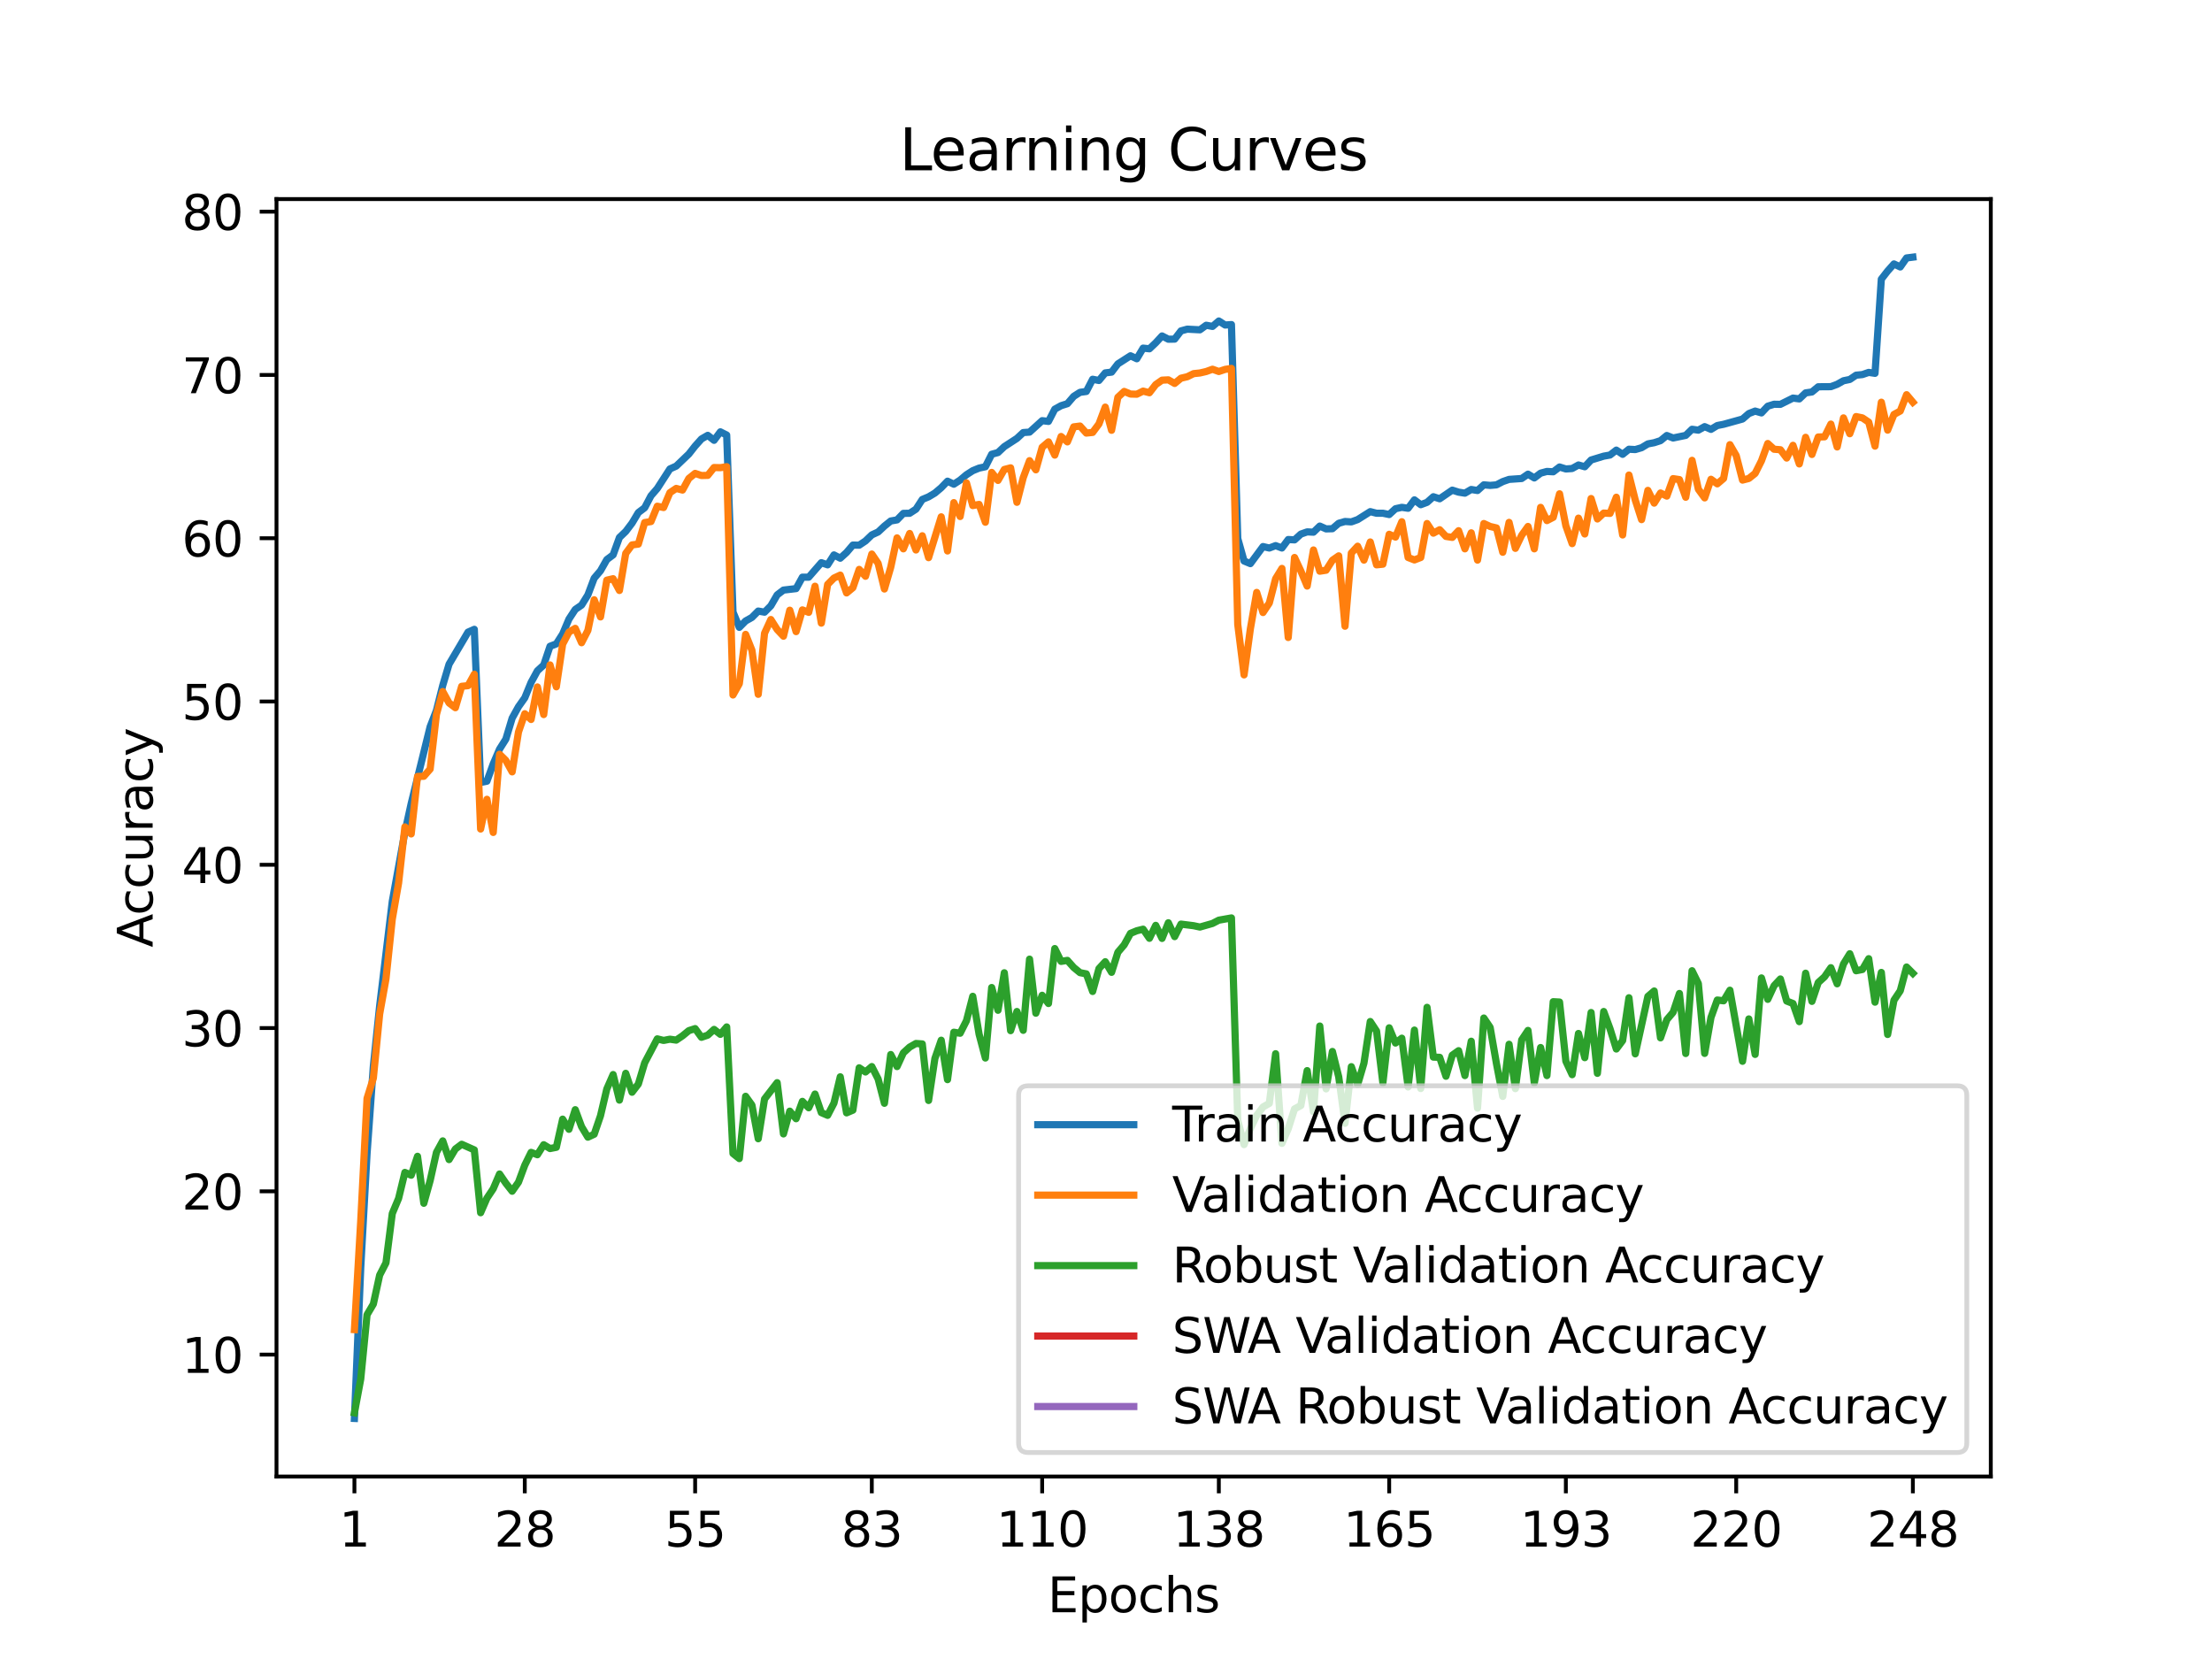 <?xml version="1.0" encoding="utf-8" standalone="no"?>
<!DOCTYPE svg PUBLIC "-//W3C//DTD SVG 1.1//EN"
  "http://www.w3.org/Graphics/SVG/1.1/DTD/svg11.dtd">
<svg xmlns:xlink="http://www.w3.org/1999/xlink" width="460.8pt" height="345.6pt" viewBox="0 0 460.8 345.6" xmlns="http://www.w3.org/2000/svg" version="1.1">
 <defs>
  <style type="text/css">*{stroke-linejoin: round; stroke-linecap: butt}</style>
 </defs>
 <g id="figure_1">
  <g id="patch_1">
   <path d="M 0 345.6 
L 460.8 345.6 
L 460.8 0 
L 0 0 
z
" style="fill: #ffffff"/>
  </g>
  <g id="axes_1">
   <g id="patch_2">
    <path d="M 57.6 307.584 
L 414.72 307.584 
L 414.72 41.472 
L 57.6 41.472 
z
" style="fill: #ffffff"/>
   </g>
   <g id="matplotlib.axis_1">
    <g id="xtick_1">
     <g id="line2d_1">
      <defs>
       <path id="me4bcbe5419" d="M 0 0 
L 0 3.5 
" style="stroke: #000000; stroke-width: 0.8"/>
      </defs>
      <g>
       <use xlink:href="#me4bcbe5419" x="73.833" y="307.584" style="stroke: #000000; stroke-width: 0.8"/>
      </g>
     </g>
     <g id="text_1">
      <!-- 1 -->
      <g transform="translate(70.651 322.182) scale(0.1 -0.1)">
       <defs>
        <path id="DejaVuSans-31" d="M 794 531 
L 1825 531 
L 1825 4091 
L 703 3866 
L 703 4441 
L 1819 4666 
L 2450 4666 
L 2450 531 
L 3481 531 
L 3481 0 
L 794 0 
L 794 531 
z
" transform="scale(0.016)"/>
       </defs>
       <use xlink:href="#DejaVuSans-31"/>
      </g>
     </g>
    </g>
    <g id="xtick_2">
     <g id="line2d_2">
      <g>
       <use xlink:href="#me4bcbe5419" x="109.321" y="307.584" style="stroke: #000000; stroke-width: 0.8"/>
      </g>
     </g>
     <g id="text_2">
      <!-- 28 -->
      <g transform="translate(102.959 322.182) scale(0.1 -0.1)">
       <defs>
        <path id="DejaVuSans-32" d="M 1228 531 
L 3431 531 
L 3431 0 
L 469 0 
L 469 531 
Q 828 903 1448 1529 
Q 2069 2156 2228 2338 
Q 2531 2678 2651 2914 
Q 2772 3150 2772 3378 
Q 2772 3750 2511 3984 
Q 2250 4219 1831 4219 
Q 1534 4219 1204 4116 
Q 875 4013 500 3803 
L 500 4441 
Q 881 4594 1212 4672 
Q 1544 4750 1819 4750 
Q 2544 4750 2975 4387 
Q 3406 4025 3406 3419 
Q 3406 3131 3298 2873 
Q 3191 2616 2906 2266 
Q 2828 2175 2409 1742 
Q 1991 1309 1228 531 
z
" transform="scale(0.016)"/>
        <path id="DejaVuSans-38" d="M 2034 2216 
Q 1584 2216 1326 1975 
Q 1069 1734 1069 1313 
Q 1069 891 1326 650 
Q 1584 409 2034 409 
Q 2484 409 2743 651 
Q 3003 894 3003 1313 
Q 3003 1734 2745 1975 
Q 2488 2216 2034 2216 
z
M 1403 2484 
Q 997 2584 770 2862 
Q 544 3141 544 3541 
Q 544 4100 942 4425 
Q 1341 4750 2034 4750 
Q 2731 4750 3128 4425 
Q 3525 4100 3525 3541 
Q 3525 3141 3298 2862 
Q 3072 2584 2669 2484 
Q 3125 2378 3379 2068 
Q 3634 1759 3634 1313 
Q 3634 634 3220 271 
Q 2806 -91 2034 -91 
Q 1263 -91 848 271 
Q 434 634 434 1313 
Q 434 1759 690 2068 
Q 947 2378 1403 2484 
z
M 1172 3481 
Q 1172 3119 1398 2916 
Q 1625 2713 2034 2713 
Q 2441 2713 2670 2916 
Q 2900 3119 2900 3481 
Q 2900 3844 2670 4047 
Q 2441 4250 2034 4250 
Q 1625 4250 1398 4047 
Q 1172 3844 1172 3481 
z
" transform="scale(0.016)"/>
       </defs>
       <use xlink:href="#DejaVuSans-32"/>
       <use xlink:href="#DejaVuSans-38" x="63.623"/>
      </g>
     </g>
    </g>
    <g id="xtick_3">
     <g id="line2d_3">
      <g>
       <use xlink:href="#me4bcbe5419" x="144.81" y="307.584" style="stroke: #000000; stroke-width: 0.8"/>
      </g>
     </g>
     <g id="text_3">
      <!-- 55 -->
      <g transform="translate(138.447 322.182) scale(0.1 -0.1)">
       <defs>
        <path id="DejaVuSans-35" d="M 691 4666 
L 3169 4666 
L 3169 4134 
L 1269 4134 
L 1269 2991 
Q 1406 3038 1543 3061 
Q 1681 3084 1819 3084 
Q 2600 3084 3056 2656 
Q 3513 2228 3513 1497 
Q 3513 744 3044 326 
Q 2575 -91 1722 -91 
Q 1428 -91 1123 -41 
Q 819 9 494 109 
L 494 744 
Q 775 591 1075 516 
Q 1375 441 1709 441 
Q 2250 441 2565 725 
Q 2881 1009 2881 1497 
Q 2881 1984 2565 2268 
Q 2250 2553 1709 2553 
Q 1456 2553 1204 2497 
Q 953 2441 691 2322 
L 691 4666 
z
" transform="scale(0.016)"/>
       </defs>
       <use xlink:href="#DejaVuSans-35"/>
       <use xlink:href="#DejaVuSans-35" x="63.623"/>
      </g>
     </g>
    </g>
    <g id="xtick_4">
     <g id="line2d_4">
      <g>
       <use xlink:href="#me4bcbe5419" x="181.613" y="307.584" style="stroke: #000000; stroke-width: 0.8"/>
      </g>
     </g>
     <g id="text_4">
      <!-- 83 -->
      <g transform="translate(175.25 322.182) scale(0.1 -0.1)">
       <defs>
        <path id="DejaVuSans-33" d="M 2597 2516 
Q 3050 2419 3304 2112 
Q 3559 1806 3559 1356 
Q 3559 666 3084 287 
Q 2609 -91 1734 -91 
Q 1441 -91 1130 -33 
Q 819 25 488 141 
L 488 750 
Q 750 597 1062 519 
Q 1375 441 1716 441 
Q 2309 441 2620 675 
Q 2931 909 2931 1356 
Q 2931 1769 2642 2001 
Q 2353 2234 1838 2234 
L 1294 2234 
L 1294 2753 
L 1863 2753 
Q 2328 2753 2575 2939 
Q 2822 3125 2822 3475 
Q 2822 3834 2567 4026 
Q 2313 4219 1838 4219 
Q 1578 4219 1281 4162 
Q 984 4106 628 3988 
L 628 4550 
Q 988 4650 1302 4700 
Q 1616 4750 1894 4750 
Q 2613 4750 3031 4423 
Q 3450 4097 3450 3541 
Q 3450 3153 3228 2886 
Q 3006 2619 2597 2516 
z
" transform="scale(0.016)"/>
       </defs>
       <use xlink:href="#DejaVuSans-38"/>
       <use xlink:href="#DejaVuSans-33" x="63.623"/>
      </g>
     </g>
    </g>
    <g id="xtick_5">
     <g id="line2d_5">
      <g>
       <use xlink:href="#me4bcbe5419" x="217.101" y="307.584" style="stroke: #000000; stroke-width: 0.8"/>
      </g>
     </g>
     <g id="text_5">
      <!-- 110 -->
      <g transform="translate(207.558 322.182) scale(0.1 -0.1)">
       <defs>
        <path id="DejaVuSans-30" d="M 2034 4250 
Q 1547 4250 1301 3770 
Q 1056 3291 1056 2328 
Q 1056 1369 1301 889 
Q 1547 409 2034 409 
Q 2525 409 2770 889 
Q 3016 1369 3016 2328 
Q 3016 3291 2770 3770 
Q 2525 4250 2034 4250 
z
M 2034 4750 
Q 2819 4750 3233 4129 
Q 3647 3509 3647 2328 
Q 3647 1150 3233 529 
Q 2819 -91 2034 -91 
Q 1250 -91 836 529 
Q 422 1150 422 2328 
Q 422 3509 836 4129 
Q 1250 4750 2034 4750 
z
" transform="scale(0.016)"/>
       </defs>
       <use xlink:href="#DejaVuSans-31"/>
       <use xlink:href="#DejaVuSans-31" x="63.623"/>
       <use xlink:href="#DejaVuSans-30" x="127.246"/>
      </g>
     </g>
    </g>
    <g id="xtick_6">
     <g id="line2d_6">
      <g>
       <use xlink:href="#me4bcbe5419" x="253.904" y="307.584" style="stroke: #000000; stroke-width: 0.8"/>
      </g>
     </g>
     <g id="text_6">
      <!-- 138 -->
      <g transform="translate(244.361 322.182) scale(0.1 -0.1)">
       <use xlink:href="#DejaVuSans-31"/>
       <use xlink:href="#DejaVuSans-33" x="63.623"/>
       <use xlink:href="#DejaVuSans-38" x="127.246"/>
      </g>
     </g>
    </g>
    <g id="xtick_7">
     <g id="line2d_7">
      <g>
       <use xlink:href="#me4bcbe5419" x="289.393" y="307.584" style="stroke: #000000; stroke-width: 0.8"/>
      </g>
     </g>
     <g id="text_7">
      <!-- 165 -->
      <g transform="translate(279.849 322.182) scale(0.1 -0.1)">
       <defs>
        <path id="DejaVuSans-36" d="M 2113 2584 
Q 1688 2584 1439 2293 
Q 1191 2003 1191 1497 
Q 1191 994 1439 701 
Q 1688 409 2113 409 
Q 2538 409 2786 701 
Q 3034 994 3034 1497 
Q 3034 2003 2786 2293 
Q 2538 2584 2113 2584 
z
M 3366 4563 
L 3366 3988 
Q 3128 4100 2886 4159 
Q 2644 4219 2406 4219 
Q 1781 4219 1451 3797 
Q 1122 3375 1075 2522 
Q 1259 2794 1537 2939 
Q 1816 3084 2150 3084 
Q 2853 3084 3261 2657 
Q 3669 2231 3669 1497 
Q 3669 778 3244 343 
Q 2819 -91 2113 -91 
Q 1303 -91 875 529 
Q 447 1150 447 2328 
Q 447 3434 972 4092 
Q 1497 4750 2381 4750 
Q 2619 4750 2861 4703 
Q 3103 4656 3366 4563 
z
" transform="scale(0.016)"/>
       </defs>
       <use xlink:href="#DejaVuSans-31"/>
       <use xlink:href="#DejaVuSans-36" x="63.623"/>
       <use xlink:href="#DejaVuSans-35" x="127.246"/>
      </g>
     </g>
    </g>
    <g id="xtick_8">
     <g id="line2d_8">
      <g>
       <use xlink:href="#me4bcbe5419" x="326.196" y="307.584" style="stroke: #000000; stroke-width: 0.8"/>
      </g>
     </g>
     <g id="text_8">
      <!-- 193 -->
      <g transform="translate(316.652 322.182) scale(0.1 -0.1)">
       <defs>
        <path id="DejaVuSans-39" d="M 703 97 
L 703 672 
Q 941 559 1184 500 
Q 1428 441 1663 441 
Q 2288 441 2617 861 
Q 2947 1281 2994 2138 
Q 2813 1869 2534 1725 
Q 2256 1581 1919 1581 
Q 1219 1581 811 2004 
Q 403 2428 403 3163 
Q 403 3881 828 4315 
Q 1253 4750 1959 4750 
Q 2769 4750 3195 4129 
Q 3622 3509 3622 2328 
Q 3622 1225 3098 567 
Q 2575 -91 1691 -91 
Q 1453 -91 1209 -44 
Q 966 3 703 97 
z
M 1959 2075 
Q 2384 2075 2632 2365 
Q 2881 2656 2881 3163 
Q 2881 3666 2632 3958 
Q 2384 4250 1959 4250 
Q 1534 4250 1286 3958 
Q 1038 3666 1038 3163 
Q 1038 2656 1286 2365 
Q 1534 2075 1959 2075 
z
" transform="scale(0.016)"/>
       </defs>
       <use xlink:href="#DejaVuSans-31"/>
       <use xlink:href="#DejaVuSans-39" x="63.623"/>
       <use xlink:href="#DejaVuSans-33" x="127.246"/>
      </g>
     </g>
    </g>
    <g id="xtick_9">
     <g id="line2d_9">
      <g>
       <use xlink:href="#me4bcbe5419" x="361.684" y="307.584" style="stroke: #000000; stroke-width: 0.8"/>
      </g>
     </g>
     <g id="text_9">
      <!-- 220 -->
      <g transform="translate(352.141 322.182) scale(0.1 -0.1)">
       <use xlink:href="#DejaVuSans-32"/>
       <use xlink:href="#DejaVuSans-32" x="63.623"/>
       <use xlink:href="#DejaVuSans-30" x="127.246"/>
      </g>
     </g>
    </g>
    <g id="xtick_10">
     <g id="line2d_10">
      <g>
       <use xlink:href="#me4bcbe5419" x="398.487" y="307.584" style="stroke: #000000; stroke-width: 0.8"/>
      </g>
     </g>
     <g id="text_10">
      <!-- 248 -->
      <g transform="translate(388.944 322.182) scale(0.1 -0.1)">
       <defs>
        <path id="DejaVuSans-34" d="M 2419 4116 
L 825 1625 
L 2419 1625 
L 2419 4116 
z
M 2253 4666 
L 3047 4666 
L 3047 1625 
L 3713 1625 
L 3713 1100 
L 3047 1100 
L 3047 0 
L 2419 0 
L 2419 1100 
L 313 1100 
L 313 1709 
L 2253 4666 
z
" transform="scale(0.016)"/>
       </defs>
       <use xlink:href="#DejaVuSans-32"/>
       <use xlink:href="#DejaVuSans-34" x="63.623"/>
       <use xlink:href="#DejaVuSans-38" x="127.246"/>
      </g>
     </g>
    </g>
    <g id="text_11">
     <!-- Epochs -->
     <g transform="translate(218.244 335.861) scale(0.1 -0.1)">
      <defs>
       <path id="DejaVuSans-45" d="M 628 4666 
L 3578 4666 
L 3578 4134 
L 1259 4134 
L 1259 2753 
L 3481 2753 
L 3481 2222 
L 1259 2222 
L 1259 531 
L 3634 531 
L 3634 0 
L 628 0 
L 628 4666 
z
" transform="scale(0.016)"/>
       <path id="DejaVuSans-70" d="M 1159 525 
L 1159 -1331 
L 581 -1331 
L 581 3500 
L 1159 3500 
L 1159 2969 
Q 1341 3281 1617 3432 
Q 1894 3584 2278 3584 
Q 2916 3584 3314 3078 
Q 3713 2572 3713 1747 
Q 3713 922 3314 415 
Q 2916 -91 2278 -91 
Q 1894 -91 1617 61 
Q 1341 213 1159 525 
z
M 3116 1747 
Q 3116 2381 2855 2742 
Q 2594 3103 2138 3103 
Q 1681 3103 1420 2742 
Q 1159 2381 1159 1747 
Q 1159 1113 1420 752 
Q 1681 391 2138 391 
Q 2594 391 2855 752 
Q 3116 1113 3116 1747 
z
" transform="scale(0.016)"/>
       <path id="DejaVuSans-6f" d="M 1959 3097 
Q 1497 3097 1228 2736 
Q 959 2375 959 1747 
Q 959 1119 1226 758 
Q 1494 397 1959 397 
Q 2419 397 2687 759 
Q 2956 1122 2956 1747 
Q 2956 2369 2687 2733 
Q 2419 3097 1959 3097 
z
M 1959 3584 
Q 2709 3584 3137 3096 
Q 3566 2609 3566 1747 
Q 3566 888 3137 398 
Q 2709 -91 1959 -91 
Q 1206 -91 779 398 
Q 353 888 353 1747 
Q 353 2609 779 3096 
Q 1206 3584 1959 3584 
z
" transform="scale(0.016)"/>
       <path id="DejaVuSans-63" d="M 3122 3366 
L 3122 2828 
Q 2878 2963 2633 3030 
Q 2388 3097 2138 3097 
Q 1578 3097 1268 2742 
Q 959 2388 959 1747 
Q 959 1106 1268 751 
Q 1578 397 2138 397 
Q 2388 397 2633 464 
Q 2878 531 3122 666 
L 3122 134 
Q 2881 22 2623 -34 
Q 2366 -91 2075 -91 
Q 1284 -91 818 406 
Q 353 903 353 1747 
Q 353 2603 823 3093 
Q 1294 3584 2113 3584 
Q 2378 3584 2631 3529 
Q 2884 3475 3122 3366 
z
" transform="scale(0.016)"/>
       <path id="DejaVuSans-68" d="M 3513 2113 
L 3513 0 
L 2938 0 
L 2938 2094 
Q 2938 2591 2744 2837 
Q 2550 3084 2163 3084 
Q 1697 3084 1428 2787 
Q 1159 2491 1159 1978 
L 1159 0 
L 581 0 
L 581 4863 
L 1159 4863 
L 1159 2956 
Q 1366 3272 1645 3428 
Q 1925 3584 2291 3584 
Q 2894 3584 3203 3211 
Q 3513 2838 3513 2113 
z
" transform="scale(0.016)"/>
       <path id="DejaVuSans-73" d="M 2834 3397 
L 2834 2853 
Q 2591 2978 2328 3040 
Q 2066 3103 1784 3103 
Q 1356 3103 1142 2972 
Q 928 2841 928 2578 
Q 928 2378 1081 2264 
Q 1234 2150 1697 2047 
L 1894 2003 
Q 2506 1872 2764 1633 
Q 3022 1394 3022 966 
Q 3022 478 2636 193 
Q 2250 -91 1575 -91 
Q 1294 -91 989 -36 
Q 684 19 347 128 
L 347 722 
Q 666 556 975 473 
Q 1284 391 1588 391 
Q 1994 391 2212 530 
Q 2431 669 2431 922 
Q 2431 1156 2273 1281 
Q 2116 1406 1581 1522 
L 1381 1569 
Q 847 1681 609 1914 
Q 372 2147 372 2553 
Q 372 3047 722 3315 
Q 1072 3584 1716 3584 
Q 2034 3584 2315 3537 
Q 2597 3491 2834 3397 
z
" transform="scale(0.016)"/>
      </defs>
      <use xlink:href="#DejaVuSans-45"/>
      <use xlink:href="#DejaVuSans-70" x="63.184"/>
      <use xlink:href="#DejaVuSans-6f" x="126.66"/>
      <use xlink:href="#DejaVuSans-63" x="187.842"/>
      <use xlink:href="#DejaVuSans-68" x="242.822"/>
      <use xlink:href="#DejaVuSans-73" x="306.201"/>
     </g>
    </g>
   </g>
   <g id="matplotlib.axis_2">
    <g id="ytick_1">
     <g id="line2d_11">
      <defs>
       <path id="m81e6c54f66" d="M 0 0 
L -3.5 0 
" style="stroke: #000000; stroke-width: 0.8"/>
      </defs>
      <g>
       <use xlink:href="#m81e6c54f66" x="57.6" y="282.191" style="stroke: #000000; stroke-width: 0.8"/>
      </g>
     </g>
     <g id="text_12">
      <!-- 10 -->
      <g transform="translate(37.875 285.99) scale(0.1 -0.1)">
       <use xlink:href="#DejaVuSans-31"/>
       <use xlink:href="#DejaVuSans-30" x="63.623"/>
      </g>
     </g>
    </g>
    <g id="ytick_2">
     <g id="line2d_12">
      <g>
       <use xlink:href="#m81e6c54f66" x="57.6" y="248.177" style="stroke: #000000; stroke-width: 0.8"/>
      </g>
     </g>
     <g id="text_13">
      <!-- 20 -->
      <g transform="translate(37.875 251.976) scale(0.1 -0.1)">
       <use xlink:href="#DejaVuSans-32"/>
       <use xlink:href="#DejaVuSans-30" x="63.623"/>
      </g>
     </g>
    </g>
    <g id="ytick_3">
     <g id="line2d_13">
      <g>
       <use xlink:href="#m81e6c54f66" x="57.6" y="214.163" style="stroke: #000000; stroke-width: 0.8"/>
      </g>
     </g>
     <g id="text_14">
      <!-- 30 -->
      <g transform="translate(37.875 217.962) scale(0.1 -0.1)">
       <use xlink:href="#DejaVuSans-33"/>
       <use xlink:href="#DejaVuSans-30" x="63.623"/>
      </g>
     </g>
    </g>
    <g id="ytick_4">
     <g id="line2d_14">
      <g>
       <use xlink:href="#m81e6c54f66" x="57.6" y="180.149" style="stroke: #000000; stroke-width: 0.8"/>
      </g>
     </g>
     <g id="text_15">
      <!-- 40 -->
      <g transform="translate(37.875 183.948) scale(0.1 -0.1)">
       <use xlink:href="#DejaVuSans-34"/>
       <use xlink:href="#DejaVuSans-30" x="63.623"/>
      </g>
     </g>
    </g>
    <g id="ytick_5">
     <g id="line2d_15">
      <g>
       <use xlink:href="#m81e6c54f66" x="57.6" y="146.135" style="stroke: #000000; stroke-width: 0.8"/>
      </g>
     </g>
     <g id="text_16">
      <!-- 50 -->
      <g transform="translate(37.875 149.934) scale(0.1 -0.1)">
       <use xlink:href="#DejaVuSans-35"/>
       <use xlink:href="#DejaVuSans-30" x="63.623"/>
      </g>
     </g>
    </g>
    <g id="ytick_6">
     <g id="line2d_16">
      <g>
       <use xlink:href="#m81e6c54f66" x="57.6" y="112.121" style="stroke: #000000; stroke-width: 0.8"/>
      </g>
     </g>
     <g id="text_17">
      <!-- 60 -->
      <g transform="translate(37.875 115.92) scale(0.1 -0.1)">
       <use xlink:href="#DejaVuSans-36"/>
       <use xlink:href="#DejaVuSans-30" x="63.623"/>
      </g>
     </g>
    </g>
    <g id="ytick_7">
     <g id="line2d_17">
      <g>
       <use xlink:href="#m81e6c54f66" x="57.6" y="78.107" style="stroke: #000000; stroke-width: 0.8"/>
      </g>
     </g>
     <g id="text_18">
      <!-- 70 -->
      <g transform="translate(37.875 81.907) scale(0.1 -0.1)">
       <defs>
        <path id="DejaVuSans-37" d="M 525 4666 
L 3525 4666 
L 3525 4397 
L 1831 0 
L 1172 0 
L 2766 4134 
L 525 4134 
L 525 4666 
z
" transform="scale(0.016)"/>
       </defs>
       <use xlink:href="#DejaVuSans-37"/>
       <use xlink:href="#DejaVuSans-30" x="63.623"/>
      </g>
     </g>
    </g>
    <g id="ytick_8">
     <g id="line2d_18">
      <g>
       <use xlink:href="#m81e6c54f66" x="57.6" y="44.093" style="stroke: #000000; stroke-width: 0.8"/>
      </g>
     </g>
     <g id="text_19">
      <!-- 80 -->
      <g transform="translate(37.875 47.893) scale(0.1 -0.1)">
       <use xlink:href="#DejaVuSans-38"/>
       <use xlink:href="#DejaVuSans-30" x="63.623"/>
      </g>
     </g>
    </g>
    <g id="text_20">
     <!-- Accuracy -->
     <g transform="translate(31.795 197.356) rotate(-90) scale(0.1 -0.1)">
      <defs>
       <path id="DejaVuSans-41" d="M 2188 4044 
L 1331 1722 
L 3047 1722 
L 2188 4044 
z
M 1831 4666 
L 2547 4666 
L 4325 0 
L 3669 0 
L 3244 1197 
L 1141 1197 
L 716 0 
L 50 0 
L 1831 4666 
z
" transform="scale(0.016)"/>
       <path id="DejaVuSans-75" d="M 544 1381 
L 544 3500 
L 1119 3500 
L 1119 1403 
Q 1119 906 1312 657 
Q 1506 409 1894 409 
Q 2359 409 2629 706 
Q 2900 1003 2900 1516 
L 2900 3500 
L 3475 3500 
L 3475 0 
L 2900 0 
L 2900 538 
Q 2691 219 2414 64 
Q 2138 -91 1772 -91 
Q 1169 -91 856 284 
Q 544 659 544 1381 
z
M 1991 3584 
L 1991 3584 
z
" transform="scale(0.016)"/>
       <path id="DejaVuSans-72" d="M 2631 2963 
Q 2534 3019 2420 3045 
Q 2306 3072 2169 3072 
Q 1681 3072 1420 2755 
Q 1159 2438 1159 1844 
L 1159 0 
L 581 0 
L 581 3500 
L 1159 3500 
L 1159 2956 
Q 1341 3275 1631 3429 
Q 1922 3584 2338 3584 
Q 2397 3584 2469 3576 
Q 2541 3569 2628 3553 
L 2631 2963 
z
" transform="scale(0.016)"/>
       <path id="DejaVuSans-61" d="M 2194 1759 
Q 1497 1759 1228 1600 
Q 959 1441 959 1056 
Q 959 750 1161 570 
Q 1363 391 1709 391 
Q 2188 391 2477 730 
Q 2766 1069 2766 1631 
L 2766 1759 
L 2194 1759 
z
M 3341 1997 
L 3341 0 
L 2766 0 
L 2766 531 
Q 2569 213 2275 61 
Q 1981 -91 1556 -91 
Q 1019 -91 701 211 
Q 384 513 384 1019 
Q 384 1609 779 1909 
Q 1175 2209 1959 2209 
L 2766 2209 
L 2766 2266 
Q 2766 2663 2505 2880 
Q 2244 3097 1772 3097 
Q 1472 3097 1187 3025 
Q 903 2953 641 2809 
L 641 3341 
Q 956 3463 1253 3523 
Q 1550 3584 1831 3584 
Q 2591 3584 2966 3190 
Q 3341 2797 3341 1997 
z
" transform="scale(0.016)"/>
       <path id="DejaVuSans-79" d="M 2059 -325 
Q 1816 -950 1584 -1140 
Q 1353 -1331 966 -1331 
L 506 -1331 
L 506 -850 
L 844 -850 
Q 1081 -850 1212 -737 
Q 1344 -625 1503 -206 
L 1606 56 
L 191 3500 
L 800 3500 
L 1894 763 
L 2988 3500 
L 3597 3500 
L 2059 -325 
z
" transform="scale(0.016)"/>
      </defs>
      <use xlink:href="#DejaVuSans-41"/>
      <use xlink:href="#DejaVuSans-63" x="66.658"/>
      <use xlink:href="#DejaVuSans-63" x="121.639"/>
      <use xlink:href="#DejaVuSans-75" x="176.619"/>
      <use xlink:href="#DejaVuSans-72" x="239.998"/>
      <use xlink:href="#DejaVuSans-61" x="281.111"/>
      <use xlink:href="#DejaVuSans-63" x="342.391"/>
      <use xlink:href="#DejaVuSans-79" x="397.371"/>
     </g>
    </g>
   </g>
   <g id="line2d_19">
    <path d="M 73.833 295.488 
L 75.147 264.1 
L 76.462 240.335 
L 77.776 222.119 
L 79.09 209.539 
L 81.719 187.778 
L 84.348 173.341 
L 85.662 167.367 
L 89.605 151.386 
L 90.92 148.005 
L 92.234 142.776 
L 93.549 138.364 
L 97.492 131.689 
L 98.806 131.101 
L 100.121 162.999 
L 101.435 162.741 
L 102.749 159.128 
L 104.064 156.06 
L 105.378 153.975 
L 106.692 149.6 
L 108.007 147.222 
L 109.321 145.365 
L 110.636 142.16 
L 111.95 139.745 
L 113.264 138.538 
L 114.579 134.629 
L 115.893 134.135 
L 117.208 132.074 
L 118.522 128.971 
L 119.836 126.961 
L 121.151 126.06 
L 122.465 123.937 
L 123.78 120.447 
L 125.094 118.902 
L 126.408 116.575 
L 127.723 115.589 
L 129.037 111.97 
L 130.352 110.714 
L 131.666 108.979 
L 132.98 106.778 
L 134.295 105.782 
L 135.609 103.285 
L 136.923 101.764 
L 139.552 97.689 
L 140.867 97.1 
L 143.495 94.583 
L 144.81 92.913 
L 146.124 91.447 
L 147.439 90.688 
L 148.753 91.725 
L 150.067 89.96 
L 151.382 90.63 
L 152.696 127.502 
L 154.011 130.689 
L 155.325 129.36 
L 156.639 128.621 
L 157.954 127.295 
L 159.268 127.526 
L 160.583 126.196 
L 161.897 123.927 
L 163.211 122.926 
L 165.84 122.617 
L 167.154 120.236 
L 168.469 120.236 
L 171.098 117.219 
L 172.412 117.668 
L 173.726 115.599 
L 175.041 116.283 
L 176.355 115.089 
L 177.67 113.551 
L 178.984 113.572 
L 180.298 112.694 
L 181.613 111.429 
L 182.927 110.823 
L 184.242 109.592 
L 185.556 108.534 
L 186.87 108.303 
L 188.185 106.945 
L 189.499 106.925 
L 190.814 106.071 
L 192.128 104.047 
L 193.442 103.499 
L 194.757 102.713 
L 196.071 101.601 
L 197.385 100.24 
L 198.7 100.866 
L 200.014 100.009 
L 201.329 98.897 
L 202.643 98.053 
L 203.957 97.515 
L 205.272 97.233 
L 206.586 94.631 
L 207.901 94.273 
L 209.215 93.039 
L 211.844 91.331 
L 213.158 90.11 
L 214.473 90.018 
L 217.101 87.633 
L 218.416 87.786 
L 219.73 85.238 
L 221.045 84.51 
L 222.359 84.095 
L 223.673 82.568 
L 224.988 81.728 
L 226.302 81.551 
L 227.616 79.006 
L 228.931 79.261 
L 230.245 77.68 
L 231.56 77.52 
L 232.874 75.802 
L 235.503 74.115 
L 236.817 74.734 
L 238.132 72.523 
L 239.446 72.659 
L 240.76 71.414 
L 242.075 69.985 
L 243.389 70.665 
L 244.704 70.642 
L 246.018 68.93 
L 247.332 68.57 
L 249.961 68.706 
L 251.275 67.753 
L 252.59 67.998 
L 253.904 66.872 
L 255.219 67.709 
L 256.533 67.614 
L 257.847 112.184 
L 259.162 116.868 
L 260.476 117.412 
L 263.105 113.861 
L 264.419 114.164 
L 265.734 113.663 
L 267.048 114.157 
L 268.363 112.391 
L 269.677 112.463 
L 270.991 111.262 
L 272.306 110.799 
L 273.62 110.861 
L 274.935 109.592 
L 276.249 110.177 
L 277.563 110.139 
L 278.878 109.01 
L 280.192 108.636 
L 281.506 108.717 
L 282.821 108.241 
L 285.45 106.581 
L 286.764 106.921 
L 288.078 106.914 
L 289.393 107.187 
L 290.707 105.979 
L 292.022 105.687 
L 293.336 105.88 
L 294.65 104.132 
L 295.965 105.139 
L 297.279 104.649 
L 298.594 103.479 
L 299.908 103.904 
L 302.537 102.105 
L 303.851 102.523 
L 305.166 102.734 
L 306.48 101.968 
L 307.794 102.183 
L 309.109 100.999 
L 310.423 101.118 
L 311.737 101.006 
L 313.052 100.325 
L 314.366 99.866 
L 316.995 99.682 
L 318.309 98.778 
L 319.624 99.563 
L 320.938 98.567 
L 322.253 98.21 
L 323.567 98.281 
L 324.881 97.284 
L 326.196 97.692 
L 327.51 97.6 
L 328.825 96.866 
L 330.139 97.233 
L 331.453 95.828 
L 334.082 95.025 
L 335.397 94.79 
L 336.711 93.77 
L 338.025 94.644 
L 339.34 93.583 
L 340.654 93.654 
L 341.968 93.267 
L 343.283 92.474 
L 344.597 92.222 
L 345.912 91.797 
L 347.226 90.722 
L 348.54 91.242 
L 351.169 90.698 
L 352.484 89.423 
L 353.798 89.61 
L 355.112 88.875 
L 356.427 89.443 
L 357.741 88.647 
L 359.056 88.388 
L 362.999 87.293 
L 364.313 86.154 
L 365.628 85.636 
L 366.942 86.014 
L 368.256 84.619 
L 369.571 84.211 
L 370.885 84.235 
L 373.514 82.929 
L 374.828 83.099 
L 376.143 81.847 
L 377.457 81.656 
L 378.771 80.571 
L 381.4 80.551 
L 382.715 80.058 
L 384.029 79.319 
L 385.343 79.051 
L 386.658 78.159 
L 387.972 78.03 
L 389.287 77.578 
L 390.601 77.772 
L 391.915 58.154 
L 393.23 56.46 
L 394.544 54.983 
L 395.858 55.612 
L 397.173 53.735 
L 398.487 53.568 
L 398.487 53.568 
" clip-path="url(#pbbe12318e8)" style="fill: none; stroke: #1f77b4; stroke-width: 1.5; stroke-linecap: square"/>
   </g>
   <g id="line2d_20">
    <path d="M 73.833 276.987 
L 75.147 254.368 
L 76.462 228.823 
L 77.776 224.605 
L 79.09 211.238 
L 80.405 203.925 
L 81.719 191.476 
L 83.033 183.959 
L 84.348 172.258 
L 85.662 173.72 
L 86.977 161.748 
L 88.291 161.714 
L 89.605 160.217 
L 90.92 148.822 
L 92.234 144.06 
L 93.549 146.441 
L 94.863 147.428 
L 96.177 142.972 
L 97.492 142.836 
L 98.806 140.455 
L 100.121 172.7 
L 101.435 166.51 
L 102.749 173.414 
L 104.064 157.122 
L 105.378 158.414 
L 106.692 160.795 
L 108.007 152.496 
L 109.321 148.686 
L 110.636 149.877 
L 111.95 143.108 
L 113.264 148.856 
L 114.579 138.516 
L 115.893 143.074 
L 117.208 134.196 
L 118.522 131.679 
L 119.836 130.897 
L 121.151 133.89 
L 122.465 131.339 
L 123.78 124.945 
L 125.094 128.516 
L 126.408 120.863 
L 127.723 120.557 
L 129.037 123.006 
L 130.352 115.285 
L 131.666 113.516 
L 132.98 113.346 
L 134.295 108.856 
L 135.609 108.652 
L 136.923 105.455 
L 138.238 105.727 
L 139.552 102.631 
L 140.867 101.747 
L 142.181 102.087 
L 143.495 99.672 
L 144.81 98.618 
L 146.124 99.06 
L 147.439 99.026 
L 148.753 97.393 
L 150.067 97.427 
L 151.382 97.223 
L 152.696 144.775 
L 154.011 142.428 
L 155.325 132.155 
L 156.639 135.455 
L 157.954 144.639 
L 159.268 131.917 
L 160.583 129.06 
L 161.897 131.135 
L 163.211 132.53 
L 164.526 127.121 
L 165.84 131.577 
L 167.154 127.053 
L 168.469 127.564 
L 169.783 122.121 
L 171.098 129.809 
L 172.412 121.747 
L 173.726 120.421 
L 175.041 119.808 
L 176.355 123.516 
L 177.67 122.427 
L 178.984 118.618 
L 180.298 120.047 
L 181.613 115.421 
L 182.927 117.359 
L 184.242 122.7 
L 185.556 118.176 
L 186.87 112.053 
L 188.185 114.332 
L 189.499 111.135 
L 190.814 114.57 
L 192.128 111.611 
L 193.442 116.169 
L 196.071 107.665 
L 197.385 114.774 
L 198.7 104.706 
L 200.014 107.597 
L 201.329 100.591 
L 202.643 105.318 
L 203.957 105.08 
L 205.272 108.788 
L 206.586 98.414 
L 207.901 100.08 
L 209.215 97.801 
L 210.529 97.461 
L 211.844 104.638 
L 213.158 99.502 
L 214.473 95.965 
L 215.787 97.869 
L 217.101 93.176 
L 218.416 92.053 
L 219.73 94.808 
L 221.045 90.931 
L 222.359 92.053 
L 223.673 88.924 
L 224.988 88.754 
L 226.302 90.216 
L 227.616 90.08 
L 228.931 88.312 
L 230.245 84.808 
L 231.56 89.638 
L 232.874 82.767 
L 234.188 81.543 
L 235.503 82.087 
L 236.817 82.121 
L 238.132 81.475 
L 239.446 81.815 
L 240.76 80.114 
L 242.075 79.196 
L 243.389 79.128 
L 244.704 79.876 
L 246.018 78.788 
L 247.332 78.481 
L 248.647 77.835 
L 249.961 77.699 
L 251.275 77.393 
L 252.59 76.917 
L 253.904 77.393 
L 255.219 76.951 
L 256.533 76.747 
L 257.847 130.081 
L 259.162 140.591 
L 260.476 130.999 
L 261.791 123.414 
L 263.105 127.598 
L 264.419 125.625 
L 265.734 120.557 
L 267.048 118.414 
L 268.363 132.802 
L 269.677 116.135 
L 270.991 118.958 
L 272.306 122.087 
L 273.62 114.57 
L 274.935 118.992 
L 276.249 118.788 
L 277.563 116.713 
L 278.878 115.795 
L 280.192 130.455 
L 281.506 115.217 
L 282.821 113.788 
L 284.135 116.679 
L 285.45 112.904 
L 286.764 117.666 
L 288.078 117.529 
L 289.393 111.305 
L 290.707 111.883 
L 292.022 108.686 
L 293.336 116.135 
L 294.65 116.645 
L 295.965 116.135 
L 297.279 109.06 
L 298.594 111.067 
L 299.908 110.353 
L 301.222 111.747 
L 302.537 111.951 
L 303.851 110.557 
L 305.166 114.332 
L 306.48 110.999 
L 307.794 116.679 
L 309.109 109.06 
L 310.423 109.672 
L 311.737 109.978 
L 313.052 115.046 
L 314.366 108.822 
L 315.681 114.23 
L 316.995 111.509 
L 318.309 109.672 
L 319.624 114.332 
L 320.938 105.693 
L 322.253 108.448 
L 323.567 107.767 
L 324.881 102.869 
L 326.196 109.536 
L 327.51 113.244 
L 328.825 107.938 
L 330.139 111.237 
L 331.453 103.856 
L 332.768 108.108 
L 334.082 106.883 
L 335.397 106.951 
L 336.711 103.584 
L 338.025 111.441 
L 339.34 98.958 
L 340.654 104.162 
L 341.968 108.244 
L 343.283 102.155 
L 344.597 104.808 
L 345.912 102.699 
L 347.226 103.346 
L 348.54 99.706 
L 349.855 99.91 
L 351.169 103.584 
L 352.484 95.897 
L 353.798 101.917 
L 355.112 103.72 
L 356.427 99.842 
L 357.741 100.795 
L 359.056 99.672 
L 360.37 92.631 
L 361.684 94.91 
L 362.999 100.012 
L 364.313 99.672 
L 365.628 98.618 
L 366.942 95.999 
L 368.256 92.393 
L 369.571 93.584 
L 370.885 93.686 
L 372.199 95.42 
L 373.514 92.767 
L 374.828 96.645 
L 376.143 91.101 
L 377.457 94.672 
L 378.771 91.033 
L 380.086 90.999 
L 381.4 88.346 
L 382.715 93.107 
L 384.029 87.053 
L 385.343 90.352 
L 386.658 86.781 
L 387.972 87.053 
L 389.287 87.937 
L 390.601 92.937 
L 391.915 83.788 
L 393.23 89.604 
L 394.544 86.339 
L 395.858 85.624 
L 397.173 82.223 
L 398.487 83.788 
L 398.487 83.788 
" clip-path="url(#pbbe12318e8)" style="fill: none; stroke: #ff7f0e; stroke-width: 1.5; stroke-linecap: square"/>
   </g>
   <g id="line2d_21">
    <path d="M 73.833 294.319 
L 75.147 287.281 
L 76.462 273.887 
L 77.776 271.658 
L 79.09 265.63 
L 80.405 263.073 
L 81.719 252.798 
L 83.033 249.655 
L 84.348 244.236 
L 85.662 244.823 
L 86.977 240.882 
L 88.291 250.663 
L 89.605 245.948 
L 90.92 240.061 
L 92.234 237.668 
L 93.549 241.562 
L 94.863 239.357 
L 96.177 238.371 
L 98.806 239.545 
L 100.121 252.634 
L 101.435 249.608 
L 102.749 247.638 
L 104.064 244.564 
L 105.378 246.488 
L 106.692 248.154 
L 108.007 246.277 
L 109.321 242.735 
L 110.636 240.061 
L 111.95 240.553 
L 113.264 238.465 
L 114.579 239.263 
L 115.893 239.005 
L 117.208 233.14 
L 118.522 235.252 
L 119.836 231.17 
L 121.151 234.712 
L 122.465 236.894 
L 123.78 236.284 
L 125.094 232.437 
L 126.408 226.854 
L 127.723 223.851 
L 129.037 229.176 
L 130.352 223.593 
L 131.666 227.534 
L 132.98 225.822 
L 134.295 221.411 
L 136.923 216.415 
L 138.238 216.743 
L 139.552 216.486 
L 140.867 216.673 
L 142.181 215.782 
L 143.495 214.703 
L 144.81 214.28 
L 146.124 216.087 
L 147.439 215.641 
L 148.753 214.445 
L 150.067 215.477 
L 151.382 213.928 
L 152.696 240.295 
L 154.011 241.351 
L 155.325 228.379 
L 156.639 230.208 
L 157.954 237.222 
L 159.268 228.941 
L 161.897 225.54 
L 163.211 236.214 
L 164.526 231.475 
L 165.84 233.047 
L 167.154 229.434 
L 168.469 230.771 
L 169.783 227.909 
L 171.098 231.78 
L 172.412 232.343 
L 173.726 229.809 
L 175.041 224.32 
L 176.355 231.827 
L 177.67 231.264 
L 178.984 222.444 
L 180.298 223.312 
L 181.613 222.186 
L 182.927 224.766 
L 184.242 229.833 
L 185.556 219.676 
L 186.87 222.186 
L 188.185 219.324 
L 189.499 218.127 
L 190.814 217.377 
L 192.128 217.471 
L 193.442 229.247 
L 194.757 220.497 
L 196.071 216.696 
L 197.385 224.907 
L 198.7 215.031 
L 200.014 215.242 
L 201.329 212.638 
L 202.643 207.548 
L 203.957 215.43 
L 205.272 220.403 
L 206.586 205.718 
L 207.901 210.457 
L 209.215 202.645 
L 210.529 214.703 
L 211.844 210.715 
L 213.158 214.632 
L 214.473 199.807 
L 215.787 211.067 
L 217.101 207.337 
L 218.416 209.049 
L 219.73 197.602 
L 221.045 200.276 
L 222.359 200.065 
L 223.673 201.543 
L 224.988 202.622 
L 226.302 202.88 
L 227.616 206.539 
L 228.931 201.777 
L 230.245 200.346 
L 231.56 202.551 
L 232.874 198.376 
L 234.188 196.828 
L 235.503 194.435 
L 236.817 193.896 
L 238.132 193.567 
L 239.446 195.467 
L 240.76 192.769 
L 242.075 195.49 
L 243.389 192.23 
L 244.704 195.115 
L 246.018 192.511 
L 248.647 192.84 
L 249.961 193.121 
L 252.59 192.371 
L 253.904 191.69 
L 256.533 191.221 
L 257.847 233.399 
L 259.162 238.442 
L 260.476 235.111 
L 261.791 232.366 
L 263.105 230.607 
L 264.419 229.856 
L 265.734 219.511 
L 267.048 238.184 
L 268.363 235.134 
L 269.677 231.006 
L 270.991 230.302 
L 272.306 223.03 
L 273.62 231.616 
L 274.935 213.741 
L 276.249 226.83 
L 277.563 219.042 
L 278.878 224.32 
L 280.192 234.008 
L 281.506 222.209 
L 282.821 225.939 
L 284.135 221.482 
L 285.45 212.803 
L 286.764 214.796 
L 288.078 225.61 
L 289.393 214.116 
L 290.707 217.283 
L 292.022 216.274 
L 293.336 226.432 
L 294.65 214.585 
L 295.965 226.76 
L 297.279 209.847 
L 298.594 220.215 
L 299.908 220.262 
L 301.222 224.203 
L 302.537 219.817 
L 303.851 218.878 
L 305.166 224.062 
L 306.48 216.908 
L 307.794 230.841 
L 309.109 212.075 
L 310.423 214.022 
L 311.737 221.552 
L 313.052 228.402 
L 314.366 217.541 
L 315.681 226.783 
L 316.995 216.626 
L 318.309 214.656 
L 319.624 225.61 
L 320.938 218.221 
L 322.253 224.062 
L 323.567 208.674 
L 324.881 208.744 
L 326.196 221.06 
L 327.51 223.875 
L 328.825 215.289 
L 330.139 220.333 
L 331.453 210.926 
L 332.768 223.593 
L 334.082 210.715 
L 335.397 214.304 
L 336.711 218.526 
L 338.025 216.767 
L 339.34 207.853 
L 340.654 219.535 
L 343.283 207.572 
L 344.597 206.445 
L 345.912 216.204 
L 347.226 212.427 
L 348.54 210.879 
L 349.855 206.962 
L 351.169 219.464 
L 352.484 202.223 
L 353.798 204.897 
L 355.112 219.441 
L 356.427 211.958 
L 357.741 208.322 
L 359.056 208.486 
L 360.37 206.281 
L 362.999 221.083 
L 364.313 212.263 
L 365.628 219.652 
L 366.942 203.724 
L 368.256 208.181 
L 369.571 205.343 
L 370.885 203.935 
L 372.199 208.533 
L 373.514 209.049 
L 374.828 212.826 
L 376.143 202.739 
L 377.457 208.603 
L 378.771 204.686 
L 380.086 203.49 
L 381.4 201.589 
L 382.715 204.944 
L 384.029 200.816 
L 385.343 198.681 
L 386.658 202.223 
L 387.972 201.965 
L 389.287 199.713 
L 390.601 208.768 
L 391.915 202.575 
L 393.23 215.5 
L 394.544 208.369 
L 395.858 206.399 
L 397.173 201.449 
L 398.487 202.763 
L 398.487 202.763 
" clip-path="url(#pbbe12318e8)" style="fill: none; stroke: #2ca02c; stroke-width: 1.5; stroke-linecap: square"/>
   </g>
   <g id="line2d_22">
    <path d="M 0 0 
" clip-path="url(#pbbe12318e8)" style="fill: none; stroke: #d62728; stroke-width: 1.5; stroke-linecap: square"/>
   </g>
   <g id="line2d_23">
    <path d="M 0 0 
" clip-path="url(#pbbe12318e8)" style="fill: none; stroke: #9467bd; stroke-width: 1.5; stroke-linecap: square"/>
   </g>
   <g id="patch_3">
    <path d="M 57.6 307.584 
L 57.6 41.472 
" style="fill: none; stroke: #000000; stroke-width: 0.8; stroke-linejoin: miter; stroke-linecap: square"/>
   </g>
   <g id="patch_4">
    <path d="M 414.72 307.584 
L 414.72 41.472 
" style="fill: none; stroke: #000000; stroke-width: 0.8; stroke-linejoin: miter; stroke-linecap: square"/>
   </g>
   <g id="patch_5">
    <path d="M 57.6 307.584 
L 414.72 307.584 
" style="fill: none; stroke: #000000; stroke-width: 0.8; stroke-linejoin: miter; stroke-linecap: square"/>
   </g>
   <g id="patch_6">
    <path d="M 57.6 41.472 
L 414.72 41.472 
" style="fill: none; stroke: #000000; stroke-width: 0.8; stroke-linejoin: miter; stroke-linecap: square"/>
   </g>
   <g id="text_21">
    <!-- Learning Curves -->
    <g transform="translate(187.376 35.472) scale(0.12 -0.12)">
     <defs>
      <path id="DejaVuSans-4c" d="M 628 4666 
L 1259 4666 
L 1259 531 
L 3531 531 
L 3531 0 
L 628 0 
L 628 4666 
z
" transform="scale(0.016)"/>
      <path id="DejaVuSans-65" d="M 3597 1894 
L 3597 1613 
L 953 1613 
Q 991 1019 1311 708 
Q 1631 397 2203 397 
Q 2534 397 2845 478 
Q 3156 559 3463 722 
L 3463 178 
Q 3153 47 2828 -22 
Q 2503 -91 2169 -91 
Q 1331 -91 842 396 
Q 353 884 353 1716 
Q 353 2575 817 3079 
Q 1281 3584 2069 3584 
Q 2775 3584 3186 3129 
Q 3597 2675 3597 1894 
z
M 3022 2063 
Q 3016 2534 2758 2815 
Q 2500 3097 2075 3097 
Q 1594 3097 1305 2825 
Q 1016 2553 972 2059 
L 3022 2063 
z
" transform="scale(0.016)"/>
      <path id="DejaVuSans-6e" d="M 3513 2113 
L 3513 0 
L 2938 0 
L 2938 2094 
Q 2938 2591 2744 2837 
Q 2550 3084 2163 3084 
Q 1697 3084 1428 2787 
Q 1159 2491 1159 1978 
L 1159 0 
L 581 0 
L 581 3500 
L 1159 3500 
L 1159 2956 
Q 1366 3272 1645 3428 
Q 1925 3584 2291 3584 
Q 2894 3584 3203 3211 
Q 3513 2838 3513 2113 
z
" transform="scale(0.016)"/>
      <path id="DejaVuSans-69" d="M 603 3500 
L 1178 3500 
L 1178 0 
L 603 0 
L 603 3500 
z
M 603 4863 
L 1178 4863 
L 1178 4134 
L 603 4134 
L 603 4863 
z
" transform="scale(0.016)"/>
      <path id="DejaVuSans-67" d="M 2906 1791 
Q 2906 2416 2648 2759 
Q 2391 3103 1925 3103 
Q 1463 3103 1205 2759 
Q 947 2416 947 1791 
Q 947 1169 1205 825 
Q 1463 481 1925 481 
Q 2391 481 2648 825 
Q 2906 1169 2906 1791 
z
M 3481 434 
Q 3481 -459 3084 -895 
Q 2688 -1331 1869 -1331 
Q 1566 -1331 1297 -1286 
Q 1028 -1241 775 -1147 
L 775 -588 
Q 1028 -725 1275 -790 
Q 1522 -856 1778 -856 
Q 2344 -856 2625 -561 
Q 2906 -266 2906 331 
L 2906 616 
Q 2728 306 2450 153 
Q 2172 0 1784 0 
Q 1141 0 747 490 
Q 353 981 353 1791 
Q 353 2603 747 3093 
Q 1141 3584 1784 3584 
Q 2172 3584 2450 3431 
Q 2728 3278 2906 2969 
L 2906 3500 
L 3481 3500 
L 3481 434 
z
" transform="scale(0.016)"/>
      <path id="DejaVuSans-20" transform="scale(0.016)"/>
      <path id="DejaVuSans-43" d="M 4122 4306 
L 4122 3641 
Q 3803 3938 3442 4084 
Q 3081 4231 2675 4231 
Q 1875 4231 1450 3742 
Q 1025 3253 1025 2328 
Q 1025 1406 1450 917 
Q 1875 428 2675 428 
Q 3081 428 3442 575 
Q 3803 722 4122 1019 
L 4122 359 
Q 3791 134 3420 21 
Q 3050 -91 2638 -91 
Q 1578 -91 968 557 
Q 359 1206 359 2328 
Q 359 3453 968 4101 
Q 1578 4750 2638 4750 
Q 3056 4750 3426 4639 
Q 3797 4528 4122 4306 
z
" transform="scale(0.016)"/>
      <path id="DejaVuSans-76" d="M 191 3500 
L 800 3500 
L 1894 563 
L 2988 3500 
L 3597 3500 
L 2284 0 
L 1503 0 
L 191 3500 
z
" transform="scale(0.016)"/>
     </defs>
     <use xlink:href="#DejaVuSans-4c"/>
     <use xlink:href="#DejaVuSans-65" x="53.963"/>
     <use xlink:href="#DejaVuSans-61" x="115.486"/>
     <use xlink:href="#DejaVuSans-72" x="176.766"/>
     <use xlink:href="#DejaVuSans-6e" x="216.129"/>
     <use xlink:href="#DejaVuSans-69" x="279.508"/>
     <use xlink:href="#DejaVuSans-6e" x="307.291"/>
     <use xlink:href="#DejaVuSans-67" x="370.67"/>
     <use xlink:href="#DejaVuSans-20" x="434.146"/>
     <use xlink:href="#DejaVuSans-43" x="465.934"/>
     <use xlink:href="#DejaVuSans-75" x="535.758"/>
     <use xlink:href="#DejaVuSans-72" x="599.137"/>
     <use xlink:href="#DejaVuSans-76" x="640.25"/>
     <use xlink:href="#DejaVuSans-65" x="699.43"/>
     <use xlink:href="#DejaVuSans-73" x="760.953"/>
    </g>
   </g>
   <g id="legend_1">
    <g id="patch_7">
     <path d="M 214.189 302.584 
L 407.72 302.584 
Q 409.72 302.584 409.72 300.584 
L 409.72 228.193 
Q 409.72 226.193 407.72 226.193 
L 214.189 226.193 
Q 212.189 226.193 212.189 228.193 
L 212.189 300.584 
Q 212.189 302.584 214.189 302.584 
z
" style="fill: #ffffff; opacity: 0.8; stroke: #cccccc; stroke-linejoin: miter"/>
    </g>
    <g id="line2d_24">
     <path d="M 216.189 234.292 
L 226.189 234.292 
L 236.189 234.292 
" style="fill: none; stroke: #1f77b4; stroke-width: 1.5; stroke-linecap: square"/>
    </g>
    <g id="text_22">
     <!-- Train Accuracy -->
     <g transform="translate(244.189 237.792) scale(0.1 -0.1)">
      <defs>
       <path id="DejaVuSans-54" d="M -19 4666 
L 3928 4666 
L 3928 4134 
L 2272 4134 
L 2272 0 
L 1638 0 
L 1638 4134 
L -19 4134 
L -19 4666 
z
" transform="scale(0.016)"/>
      </defs>
      <use xlink:href="#DejaVuSans-54"/>
      <use xlink:href="#DejaVuSans-72" x="46.334"/>
      <use xlink:href="#DejaVuSans-61" x="87.447"/>
      <use xlink:href="#DejaVuSans-69" x="148.727"/>
      <use xlink:href="#DejaVuSans-6e" x="176.51"/>
      <use xlink:href="#DejaVuSans-20" x="239.889"/>
      <use xlink:href="#DejaVuSans-41" x="271.676"/>
      <use xlink:href="#DejaVuSans-63" x="338.334"/>
      <use xlink:href="#DejaVuSans-63" x="393.314"/>
      <use xlink:href="#DejaVuSans-75" x="448.295"/>
      <use xlink:href="#DejaVuSans-72" x="511.674"/>
      <use xlink:href="#DejaVuSans-61" x="552.787"/>
      <use xlink:href="#DejaVuSans-63" x="614.066"/>
      <use xlink:href="#DejaVuSans-79" x="669.047"/>
     </g>
    </g>
    <g id="line2d_25">
     <path d="M 216.189 248.97 
L 226.189 248.97 
L 236.189 248.97 
" style="fill: none; stroke: #ff7f0e; stroke-width: 1.5; stroke-linecap: square"/>
    </g>
    <g id="text_23">
     <!-- Validation Accuracy -->
     <g transform="translate(244.189 252.47) scale(0.1 -0.1)">
      <defs>
       <path id="DejaVuSans-56" d="M 1831 0 
L 50 4666 
L 709 4666 
L 2188 738 
L 3669 4666 
L 4325 4666 
L 2547 0 
L 1831 0 
z
" transform="scale(0.016)"/>
       <path id="DejaVuSans-6c" d="M 603 4863 
L 1178 4863 
L 1178 0 
L 603 0 
L 603 4863 
z
" transform="scale(0.016)"/>
       <path id="DejaVuSans-64" d="M 2906 2969 
L 2906 4863 
L 3481 4863 
L 3481 0 
L 2906 0 
L 2906 525 
Q 2725 213 2448 61 
Q 2172 -91 1784 -91 
Q 1150 -91 751 415 
Q 353 922 353 1747 
Q 353 2572 751 3078 
Q 1150 3584 1784 3584 
Q 2172 3584 2448 3432 
Q 2725 3281 2906 2969 
z
M 947 1747 
Q 947 1113 1208 752 
Q 1469 391 1925 391 
Q 2381 391 2643 752 
Q 2906 1113 2906 1747 
Q 2906 2381 2643 2742 
Q 2381 3103 1925 3103 
Q 1469 3103 1208 2742 
Q 947 2381 947 1747 
z
" transform="scale(0.016)"/>
       <path id="DejaVuSans-74" d="M 1172 4494 
L 1172 3500 
L 2356 3500 
L 2356 3053 
L 1172 3053 
L 1172 1153 
Q 1172 725 1289 603 
Q 1406 481 1766 481 
L 2356 481 
L 2356 0 
L 1766 0 
Q 1100 0 847 248 
Q 594 497 594 1153 
L 594 3053 
L 172 3053 
L 172 3500 
L 594 3500 
L 594 4494 
L 1172 4494 
z
" transform="scale(0.016)"/>
      </defs>
      <use xlink:href="#DejaVuSans-56"/>
      <use xlink:href="#DejaVuSans-61" x="60.658"/>
      <use xlink:href="#DejaVuSans-6c" x="121.938"/>
      <use xlink:href="#DejaVuSans-69" x="149.721"/>
      <use xlink:href="#DejaVuSans-64" x="177.504"/>
      <use xlink:href="#DejaVuSans-61" x="240.98"/>
      <use xlink:href="#DejaVuSans-74" x="302.26"/>
      <use xlink:href="#DejaVuSans-69" x="341.469"/>
      <use xlink:href="#DejaVuSans-6f" x="369.252"/>
      <use xlink:href="#DejaVuSans-6e" x="430.434"/>
      <use xlink:href="#DejaVuSans-20" x="493.812"/>
      <use xlink:href="#DejaVuSans-41" x="525.6"/>
      <use xlink:href="#DejaVuSans-63" x="592.258"/>
      <use xlink:href="#DejaVuSans-63" x="647.238"/>
      <use xlink:href="#DejaVuSans-75" x="702.219"/>
      <use xlink:href="#DejaVuSans-72" x="765.598"/>
      <use xlink:href="#DejaVuSans-61" x="806.711"/>
      <use xlink:href="#DejaVuSans-63" x="867.99"/>
      <use xlink:href="#DejaVuSans-79" x="922.971"/>
     </g>
    </g>
    <g id="line2d_26">
     <path d="M 216.189 263.648 
L 226.189 263.648 
L 236.189 263.648 
" style="fill: none; stroke: #2ca02c; stroke-width: 1.5; stroke-linecap: square"/>
    </g>
    <g id="text_24">
     <!-- Robust Validation Accuracy -->
     <g transform="translate(244.189 267.148) scale(0.1 -0.1)">
      <defs>
       <path id="DejaVuSans-52" d="M 2841 2188 
Q 3044 2119 3236 1894 
Q 3428 1669 3622 1275 
L 4263 0 
L 3584 0 
L 2988 1197 
Q 2756 1666 2539 1819 
Q 2322 1972 1947 1972 
L 1259 1972 
L 1259 0 
L 628 0 
L 628 4666 
L 2053 4666 
Q 2853 4666 3247 4331 
Q 3641 3997 3641 3322 
Q 3641 2881 3436 2590 
Q 3231 2300 2841 2188 
z
M 1259 4147 
L 1259 2491 
L 2053 2491 
Q 2509 2491 2742 2702 
Q 2975 2913 2975 3322 
Q 2975 3731 2742 3939 
Q 2509 4147 2053 4147 
L 1259 4147 
z
" transform="scale(0.016)"/>
       <path id="DejaVuSans-62" d="M 3116 1747 
Q 3116 2381 2855 2742 
Q 2594 3103 2138 3103 
Q 1681 3103 1420 2742 
Q 1159 2381 1159 1747 
Q 1159 1113 1420 752 
Q 1681 391 2138 391 
Q 2594 391 2855 752 
Q 3116 1113 3116 1747 
z
M 1159 2969 
Q 1341 3281 1617 3432 
Q 1894 3584 2278 3584 
Q 2916 3584 3314 3078 
Q 3713 2572 3713 1747 
Q 3713 922 3314 415 
Q 2916 -91 2278 -91 
Q 1894 -91 1617 61 
Q 1341 213 1159 525 
L 1159 0 
L 581 0 
L 581 4863 
L 1159 4863 
L 1159 2969 
z
" transform="scale(0.016)"/>
      </defs>
      <use xlink:href="#DejaVuSans-52"/>
      <use xlink:href="#DejaVuSans-6f" x="64.982"/>
      <use xlink:href="#DejaVuSans-62" x="126.164"/>
      <use xlink:href="#DejaVuSans-75" x="189.641"/>
      <use xlink:href="#DejaVuSans-73" x="253.02"/>
      <use xlink:href="#DejaVuSans-74" x="305.119"/>
      <use xlink:href="#DejaVuSans-20" x="344.328"/>
      <use xlink:href="#DejaVuSans-56" x="376.115"/>
      <use xlink:href="#DejaVuSans-61" x="436.773"/>
      <use xlink:href="#DejaVuSans-6c" x="498.053"/>
      <use xlink:href="#DejaVuSans-69" x="525.836"/>
      <use xlink:href="#DejaVuSans-64" x="553.619"/>
      <use xlink:href="#DejaVuSans-61" x="617.096"/>
      <use xlink:href="#DejaVuSans-74" x="678.375"/>
      <use xlink:href="#DejaVuSans-69" x="717.584"/>
      <use xlink:href="#DejaVuSans-6f" x="745.367"/>
      <use xlink:href="#DejaVuSans-6e" x="806.549"/>
      <use xlink:href="#DejaVuSans-20" x="869.928"/>
      <use xlink:href="#DejaVuSans-41" x="901.715"/>
      <use xlink:href="#DejaVuSans-63" x="968.373"/>
      <use xlink:href="#DejaVuSans-63" x="1023.354"/>
      <use xlink:href="#DejaVuSans-75" x="1078.334"/>
      <use xlink:href="#DejaVuSans-72" x="1141.713"/>
      <use xlink:href="#DejaVuSans-61" x="1182.826"/>
      <use xlink:href="#DejaVuSans-63" x="1244.105"/>
      <use xlink:href="#DejaVuSans-79" x="1299.086"/>
     </g>
    </g>
    <g id="line2d_27">
     <path d="M 216.189 278.326 
L 226.189 278.326 
L 236.189 278.326 
" style="fill: none; stroke: #d62728; stroke-width: 1.5; stroke-linecap: square"/>
    </g>
    <g id="text_25">
     <!-- SWA Validation Accuracy -->
     <g transform="translate(244.189 281.826) scale(0.1 -0.1)">
      <defs>
       <path id="DejaVuSans-53" d="M 3425 4513 
L 3425 3897 
Q 3066 4069 2747 4153 
Q 2428 4238 2131 4238 
Q 1616 4238 1336 4038 
Q 1056 3838 1056 3469 
Q 1056 3159 1242 3001 
Q 1428 2844 1947 2747 
L 2328 2669 
Q 3034 2534 3370 2195 
Q 3706 1856 3706 1288 
Q 3706 609 3251 259 
Q 2797 -91 1919 -91 
Q 1588 -91 1214 -16 
Q 841 59 441 206 
L 441 856 
Q 825 641 1194 531 
Q 1563 422 1919 422 
Q 2459 422 2753 634 
Q 3047 847 3047 1241 
Q 3047 1584 2836 1778 
Q 2625 1972 2144 2069 
L 1759 2144 
Q 1053 2284 737 2584 
Q 422 2884 422 3419 
Q 422 4038 858 4394 
Q 1294 4750 2059 4750 
Q 2388 4750 2728 4690 
Q 3069 4631 3425 4513 
z
" transform="scale(0.016)"/>
       <path id="DejaVuSans-57" d="M 213 4666 
L 850 4666 
L 1831 722 
L 2809 4666 
L 3519 4666 
L 4500 722 
L 5478 4666 
L 6119 4666 
L 4947 0 
L 4153 0 
L 3169 4050 
L 2175 0 
L 1381 0 
L 213 4666 
z
" transform="scale(0.016)"/>
      </defs>
      <use xlink:href="#DejaVuSans-53"/>
      <use xlink:href="#DejaVuSans-57" x="63.477"/>
      <use xlink:href="#DejaVuSans-41" x="156.854"/>
      <use xlink:href="#DejaVuSans-20" x="225.262"/>
      <use xlink:href="#DejaVuSans-56" x="257.049"/>
      <use xlink:href="#DejaVuSans-61" x="317.707"/>
      <use xlink:href="#DejaVuSans-6c" x="378.986"/>
      <use xlink:href="#DejaVuSans-69" x="406.77"/>
      <use xlink:href="#DejaVuSans-64" x="434.553"/>
      <use xlink:href="#DejaVuSans-61" x="498.029"/>
      <use xlink:href="#DejaVuSans-74" x="559.309"/>
      <use xlink:href="#DejaVuSans-69" x="598.518"/>
      <use xlink:href="#DejaVuSans-6f" x="626.301"/>
      <use xlink:href="#DejaVuSans-6e" x="687.482"/>
      <use xlink:href="#DejaVuSans-20" x="750.861"/>
      <use xlink:href="#DejaVuSans-41" x="782.648"/>
      <use xlink:href="#DejaVuSans-63" x="849.307"/>
      <use xlink:href="#DejaVuSans-63" x="904.287"/>
      <use xlink:href="#DejaVuSans-75" x="959.268"/>
      <use xlink:href="#DejaVuSans-72" x="1022.646"/>
      <use xlink:href="#DejaVuSans-61" x="1063.76"/>
      <use xlink:href="#DejaVuSans-63" x="1125.039"/>
      <use xlink:href="#DejaVuSans-79" x="1180.02"/>
     </g>
    </g>
    <g id="line2d_28">
     <path d="M 216.189 293.004 
L 226.189 293.004 
L 236.189 293.004 
" style="fill: none; stroke: #9467bd; stroke-width: 1.5; stroke-linecap: square"/>
    </g>
    <g id="text_26">
     <!-- SWA Robust Validation Accuracy -->
     <g transform="translate(244.189 296.504) scale(0.1 -0.1)">
      <use xlink:href="#DejaVuSans-53"/>
      <use xlink:href="#DejaVuSans-57" x="63.477"/>
      <use xlink:href="#DejaVuSans-41" x="156.854"/>
      <use xlink:href="#DejaVuSans-20" x="225.262"/>
      <use xlink:href="#DejaVuSans-52" x="257.049"/>
      <use xlink:href="#DejaVuSans-6f" x="322.031"/>
      <use xlink:href="#DejaVuSans-62" x="383.213"/>
      <use xlink:href="#DejaVuSans-75" x="446.689"/>
      <use xlink:href="#DejaVuSans-73" x="510.068"/>
      <use xlink:href="#DejaVuSans-74" x="562.168"/>
      <use xlink:href="#DejaVuSans-20" x="601.377"/>
      <use xlink:href="#DejaVuSans-56" x="633.164"/>
      <use xlink:href="#DejaVuSans-61" x="693.822"/>
      <use xlink:href="#DejaVuSans-6c" x="755.102"/>
      <use xlink:href="#DejaVuSans-69" x="782.885"/>
      <use xlink:href="#DejaVuSans-64" x="810.668"/>
      <use xlink:href="#DejaVuSans-61" x="874.145"/>
      <use xlink:href="#DejaVuSans-74" x="935.424"/>
      <use xlink:href="#DejaVuSans-69" x="974.633"/>
      <use xlink:href="#DejaVuSans-6f" x="1002.416"/>
      <use xlink:href="#DejaVuSans-6e" x="1063.598"/>
      <use xlink:href="#DejaVuSans-20" x="1126.977"/>
      <use xlink:href="#DejaVuSans-41" x="1158.764"/>
      <use xlink:href="#DejaVuSans-63" x="1225.422"/>
      <use xlink:href="#DejaVuSans-63" x="1280.402"/>
      <use xlink:href="#DejaVuSans-75" x="1335.383"/>
      <use xlink:href="#DejaVuSans-72" x="1398.762"/>
      <use xlink:href="#DejaVuSans-61" x="1439.875"/>
      <use xlink:href="#DejaVuSans-63" x="1501.154"/>
      <use xlink:href="#DejaVuSans-79" x="1556.135"/>
     </g>
    </g>
   </g>
  </g>
 </g>
 <defs>
  <clipPath id="pbbe12318e8">
   <rect x="57.6" y="41.472" width="357.12" height="266.112"/>
  </clipPath>
 </defs>
</svg>
